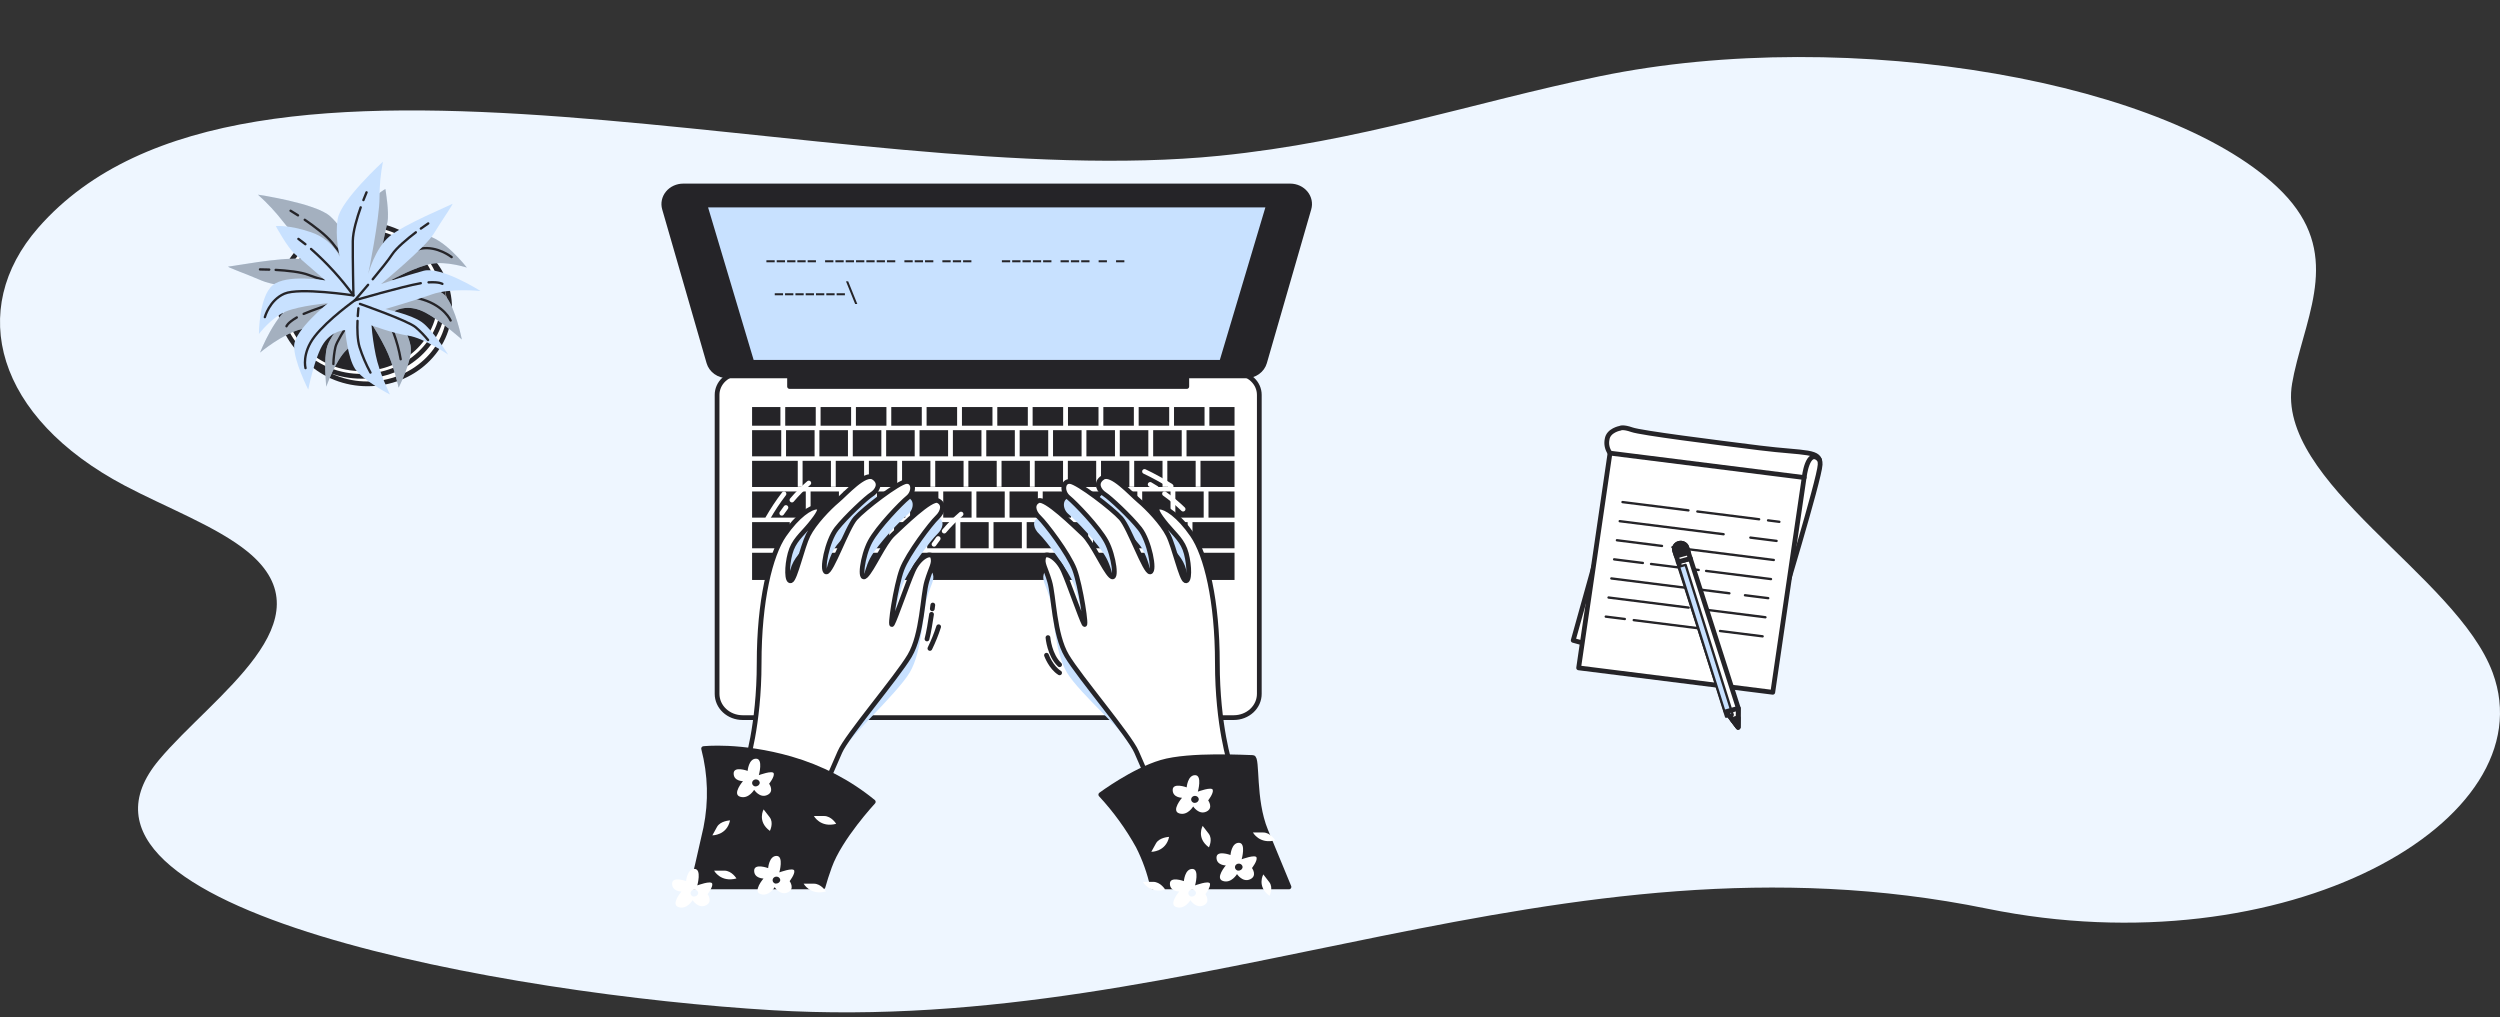 <svg width="526" height="214" viewBox="0 0 526 214" fill="none" xmlns="http://www.w3.org/2000/svg">
<rect x="0" y="0" width="526" height="214" fill="#333333" stroke="none"/>
<path d="M482.684 78.514C485.594 65.429 492.555 53.042 480.248 40.459C457.66 17.369 389.526 5.11 336.582 16.047C309.508 21.625 286.356 29.784 256.538 32.779C176.059 40.861 51.839 -2.196 8.036 47.933C-7.001 65.134 -0.938 87.8 26.252 102.178C34.982 106.791 45.648 110.807 52.109 116.083C69.786 130.522 44.763 146.39 33.482 159.859C6.69 191.689 107.706 209.303 162.534 212.549C253.167 217.947 327.929 172.771 418.062 191.176C480.876 204.004 535.999 172.771 524.462 141.538C516.911 121.091 478.684 101.52 482.261 80.683C482.389 79.964 482.53 79.244 482.684 78.514Z" fill="#EEF6FF"/>
<path d="M336.35 115.58L331 134.734L336.06 136.112L336.35 115.58Z" fill="white" stroke="#252428" stroke-linecap="round" stroke-linejoin="round"/>
<path d="M338.75 95.336C338.146 94.475 337.926 93.43 338.135 92.422C338.41 90.534 340.865 90.102 340.865 90.102C340.865 90.102 341.4 89.726 343.365 90.418C345.33 91.109 360.525 93.02 370.235 94.241C379.945 95.461 383.09 94.672 382.955 97.767C382.82 100.862 374.3 128.637 374.17 129.509C374.04 130.382 338.75 95.336 338.75 95.336Z" fill="white" stroke="#252428" stroke-miterlimit="10"/>
<path d="M379.592 100.475L338.746 95.337L332.145 140.521L372.992 145.659L379.592 100.475Z" fill="white" stroke="#252428" stroke-linecap="round" stroke-linejoin="round"/>
<path d="M372 109.488L374.375 109.789" stroke="#252428" stroke-width="0.5" stroke-linecap="round" stroke-linejoin="round"/>
<path d="M357.125 107.618L370.12 109.256" stroke="#252428" stroke-width="0.5" stroke-linecap="round" stroke-linejoin="round"/>
<path d="M341.375 105.637L355.245 107.381" stroke="#252428" stroke-width="0.5" stroke-linecap="round" stroke-linejoin="round"/>
<path d="M368.28 113.112L373.79 113.808" stroke="#252428" stroke-width="0.5" stroke-linecap="round" stroke-linejoin="round"/>
<path d="M340.79 109.655L362.645 112.402" stroke="#252428" stroke-width="0.5" stroke-linecap="round" stroke-linejoin="round"/>
<path d="M351.88 115.139L373.205 117.821" stroke="#252428" stroke-width="0.5" stroke-linecap="round" stroke-linejoin="round"/>
<path d="M340.2 113.668L349.685 114.866" stroke="#252428" stroke-width="0.5" stroke-linecap="round" stroke-linejoin="round"/>
<path d="M358.965 120.123L372.615 121.84" stroke="#252428" stroke-width="0.5" stroke-linecap="round" stroke-linejoin="round"/>
<path d="M347.38 118.661L357.4 119.923" stroke="#252428" stroke-width="0.5" stroke-linecap="round" stroke-linejoin="round"/>
<path d="M339.615 117.687L345.655 118.448" stroke="#252428" stroke-width="0.5" stroke-linecap="round" stroke-linejoin="round"/>
<path d="M367.145 125.241L372.03 125.853" stroke="#252428" stroke-width="0.5" stroke-linecap="round" stroke-linejoin="round"/>
<path d="M339.03 121.705L363.86 124.828" stroke="#252428" stroke-width="0.5" stroke-linecap="round" stroke-linejoin="round"/>
<path d="M357.635 128.131L371.445 129.871" stroke="#252428" stroke-width="0.5" stroke-linecap="round" stroke-linejoin="round"/>
<path d="M338.44 125.719L355.285 127.839" stroke="#252428" stroke-width="0.5" stroke-linecap="round" stroke-linejoin="round"/>
<path d="M361.9 132.762L370.855 133.885" stroke="#252428" stroke-width="0.5" stroke-linecap="round" stroke-linejoin="round"/>
<path d="M343.74 130.475L359.71 132.484" stroke="#252428" stroke-width="0.5" stroke-linecap="round" stroke-linejoin="round"/>
<path d="M337.855 129.737L341.86 130.238" stroke="#252428" stroke-width="0.5" stroke-linecap="round" stroke-linejoin="round"/>
<path d="M379.595 100.477C379.595 100.477 380.295 94.176 382.795 96.709" stroke="#252428" stroke-linecap="round" stroke-linejoin="round"/>
<path d="M365.745 149.016L365.7 153.02L363.185 149.726L353.09 118.216L355.65 117.506L365.745 149.016Z" fill="white" stroke="#252428" stroke-linecap="round" stroke-linejoin="round"/>
<path d="M354.648 118.852L353.251 119.23L363.17 150.79L364.567 150.412L354.648 118.852Z" fill="#C8E1FF" stroke="#252428" stroke-width="0.5" stroke-linecap="round" stroke-linejoin="round"/>
<path d="M365.745 149.025L363.19 149.731L365.7 153.02L365.745 149.025Z" stroke="#252428" stroke-linecap="round" stroke-linejoin="round"/>
<path d="M364.445 151.373L365.7 153.02L365.725 151.021L364.445 151.373Z" fill="#252428" stroke="#252428" stroke-linecap="round" stroke-linejoin="round"/>
<path d="M353.24 114.332C352.901 114.427 352.616 114.642 352.448 114.93C352.279 115.219 352.24 115.558 352.34 115.873L353.09 118.216L355.65 117.511L354.9 115.167C354.798 114.853 354.566 114.589 354.255 114.432C353.944 114.276 353.579 114.24 353.24 114.332V114.332Z" fill="white" stroke="#252428" stroke-linecap="round" stroke-linejoin="round"/>
<path d="M353.24 114.332C352.901 114.427 352.616 114.642 352.448 114.93C352.279 115.219 352.24 115.558 352.34 115.873L352.7 116.991L355.255 116.286L354.9 115.167C354.798 114.853 354.566 114.589 354.255 114.432C353.944 114.276 353.579 114.24 353.24 114.332V114.332Z" fill="#252428" stroke="#252428" stroke-linecap="round" stroke-linejoin="round"/>
<g clip-path="url(#clip0_1763_5692)">
<path d="M155.782 78.508H260.05C261.352 78.508 262.6 78.989 263.521 79.846C264.441 80.702 264.958 81.864 264.958 83.075V145.991C264.958 146.647 264.819 147.296 264.55 147.902C264.28 148.508 263.884 149.059 263.386 149.523C262.887 149.986 262.296 150.354 261.644 150.605C260.993 150.856 260.295 150.986 259.59 150.986H156.242C155.537 150.986 154.839 150.856 154.188 150.605C153.536 150.354 152.944 149.986 152.446 149.523C151.947 149.059 151.552 148.508 151.282 147.902C151.013 147.296 150.874 146.647 150.874 145.991V83.075C150.874 81.864 151.391 80.702 152.311 79.846C153.232 78.989 154.48 78.508 155.782 78.508Z" fill="white" stroke="#252428" stroke-linecap="round" stroke-linejoin="round"/>
<path d="M193.943 85.643H187.522V89.568H193.943V85.643Z" fill="#252428"/>
<path d="M173.138 109.855H167.176V115.359H173.138V109.855Z" fill="#252428"/>
<path d="M199.477 90.509H193.47V96.013H199.477V90.509Z" fill="#252428"/>
<path d="M186.505 85.643H180.084V89.568H186.505V85.643Z" fill="#252428"/>
<path d="M206.497 90.509H200.489V96.013H206.497V90.509Z" fill="#252428"/>
<path d="M201.377 85.643H194.955V89.568H201.377V85.643Z" fill="#252428"/>
<path d="M169.536 103.405H158.238V108.909H169.536V103.405Z" fill="#252428"/>
<path d="M185.433 90.509H179.426V96.013H185.433V90.509Z" fill="#252428"/>
<path d="M166.164 109.855H158.238V115.359H166.164V109.855Z" fill="#252428"/>
<path d="M208.815 85.643H202.394V89.568H208.815V85.643Z" fill="#252428"/>
<path d="M171.39 90.509H165.382V96.013H171.39V90.509Z" fill="#252428"/>
<path d="M171.633 85.643H165.212V89.568H171.633V85.643Z" fill="#252428"/>
<path d="M179.072 85.643H172.65V89.568H179.072V85.643Z" fill="#252428"/>
<path d="M178.409 90.509H172.402V96.013H178.409V90.509Z" fill="#252428"/>
<path d="M192.453 90.509H186.445V96.013H192.453V90.509Z" fill="#252428"/>
<path d="M238.563 85.643H232.142V89.568H238.563V85.643Z" fill="#252428"/>
<path d="M245.997 85.643H239.575V89.568H245.997V85.643Z" fill="#252428"/>
<path d="M241.609 90.509H235.601V96.013H241.609V90.509Z" fill="#252428"/>
<path d="M248.633 90.509H242.625V96.013H248.633V90.509Z" fill="#252428"/>
<path d="M259.742 109.855H250.896V115.359H259.742V109.855Z" fill="#252428"/>
<path d="M253.435 85.643H247.014V89.568H253.435V85.643Z" fill="#252428"/>
<path d="M164.37 90.509H158.238V96.013H164.37V90.509Z" fill="#252428"/>
<path d="M216.253 85.643H209.832V89.568H216.253V85.643Z" fill="#252428"/>
<path d="M223.687 85.643H217.265V89.568H223.687V85.643Z" fill="#252428"/>
<path d="M220.545 90.509H214.538V96.013H220.545V90.509Z" fill="#252428"/>
<path d="M234.589 90.509H228.581V96.013H234.589V90.509Z" fill="#252428"/>
<path d="M213.521 90.509H207.513V96.013H213.521V90.509Z" fill="#252428"/>
<path d="M227.565 90.509H221.557V96.013H227.565V90.509Z" fill="#252428"/>
<path d="M231.125 85.643H224.704V89.568H231.125V85.643Z" fill="#252428"/>
<path d="M221.976 109.855H216.014V115.359H221.976V109.855Z" fill="#252428"/>
<path d="M253.256 103.405H247.294V108.909H253.256V103.405Z" fill="#252428"/>
<path d="M246.278 103.405H240.316V108.909H246.278V103.405Z" fill="#252428"/>
<path d="M249.879 109.855H243.918V115.359H249.879V109.855Z" fill="#252428"/>
<path d="M242.906 109.855H236.944V115.359H242.906V109.855Z" fill="#252428"/>
<path d="M228.949 109.855H222.988V115.359H228.949V109.855Z" fill="#252428"/>
<path d="M235.928 109.855H229.966V115.359H235.928V109.855Z" fill="#252428"/>
<path d="M239.299 103.405H233.338V108.909H239.299V103.405Z" fill="#252428"/>
<path d="M232.326 103.405H226.364V108.909H232.326V103.405Z" fill="#252428"/>
<path d="M259.746 85.643H254.452V89.568H259.746V85.643Z" fill="#252428"/>
<path d="M164.2 85.643H158.238V89.568H164.2V85.643Z" fill="#252428"/>
<path d="M259.746 116.301H158.238V122.023H259.746V116.301Z" fill="#252428"/>
<path d="M259.742 90.509H249.645V96.013H259.742V90.509Z" fill="#252428"/>
<path d="M259.742 103.405H254.268V108.909H259.742V103.405Z" fill="#252428"/>
<path d="M252.584 102.421H251.568V96.959H245.606V102.421H244.594V96.959H238.632V102.421H237.616V96.959H231.654V102.421H230.638V96.959H224.676V102.421H223.664V96.959H217.702V102.421H216.686V96.959H210.724V102.421H209.708V96.959H203.746V102.421H202.734V96.959H196.772V102.421H195.756V96.959H189.794V102.421H188.778V96.959H182.816V102.421H181.804V96.959H175.842V102.421H174.826V96.959H168.864V102.421H167.848V96.959H158.238V102.463H259.742V96.959H252.584V102.421Z" fill="#252428"/>
<path d="M204.418 103.405H198.456V108.909H204.418V103.405Z" fill="#252428"/>
<path d="M225.348 103.405H219.386V108.909H225.348V103.405Z" fill="#252428"/>
<path d="M190.466 103.405H184.504V108.909H190.466V103.405Z" fill="#252428"/>
<path d="M194.068 109.855H188.106V115.359H194.068V109.855Z" fill="#252428"/>
<path d="M197.439 103.405H191.478V108.909H197.439V103.405Z" fill="#252428"/>
<path d="M183.488 103.405H177.526V108.909H183.488V103.405Z" fill="#252428"/>
<path d="M180.116 109.855H174.154V115.359H180.116V109.855Z" fill="#252428"/>
<path d="M187.089 109.855H181.128V115.359H187.089V109.855Z" fill="#252428"/>
<path d="M211.396 103.405H205.434V108.909H211.396V103.405Z" fill="#252428"/>
<path d="M214.998 109.855H209.036V115.359H214.998V109.855Z" fill="#252428"/>
<path d="M218.369 103.405H212.408V108.909H218.369V103.405Z" fill="#252428"/>
<path d="M201.046 109.855H195.084V115.359H201.046V109.855Z" fill="#252428"/>
<path d="M208.019 109.855H202.058V115.359H208.019V109.855Z" fill="#252428"/>
<path d="M176.509 103.405H170.548V108.909H176.509V103.405Z" fill="#252428"/>
<path d="M271.472 39.132H143.748C143.122 39.133 142.504 39.267 141.942 39.525C141.381 39.783 140.891 40.158 140.51 40.62C140.128 41.083 139.867 41.621 139.745 42.193C139.623 42.764 139.644 43.354 139.806 43.917L149.144 76.265C149.377 77.073 149.889 77.786 150.602 78.296C151.314 78.805 152.188 79.081 153.086 79.082H166.123V81.32H249.7V79.094H262.12C263.019 79.094 263.892 78.817 264.604 78.308C265.317 77.799 265.83 77.086 266.062 76.278L275.4 43.93C275.565 43.367 275.588 42.777 275.468 42.205C275.348 41.632 275.088 41.093 274.708 40.63C274.328 40.166 273.839 39.789 273.278 39.53C272.716 39.27 272.099 39.134 271.472 39.132V39.132Z" fill="#252428" stroke="#252428" stroke-linecap="round" stroke-linejoin="round"/>
<path d="M257.028 76.227H158.192L148.307 43.13H266.909L257.028 76.227Z" fill="#C8E1FF" stroke="#252428" stroke-linecap="round" stroke-linejoin="round"/>
<path d="M164.752 61.7V62.128H163.008V61.7H164.752Z" fill="#252428"/>
<path d="M166.923 61.7V62.128H165.175V61.7H166.923Z" fill="#252428"/>
<path d="M169.094 61.7V62.128H167.36V61.7H169.094Z" fill="#252428"/>
<path d="M171.261 61.7V62.128H169.517V61.7H171.261Z" fill="#252428"/>
<path d="M173.432 61.7V62.128H171.684V61.7H173.432Z" fill="#252428"/>
<path d="M175.603 61.7V62.128H173.855V61.7H175.603Z" fill="#252428"/>
<path d="M177.77 61.7V62.128H176.026V61.7H177.77Z" fill="#252428"/>
<path d="M179.918 63.956L177.995 59.188H178.455L180.378 63.956H179.918Z" fill="#252428"/>
<path d="M162.995 54.758V55.186H161.251V54.758H162.995Z" fill="#252428"/>
<path d="M165.166 54.758V55.186H163.422V54.758H165.166Z" fill="#252428"/>
<path d="M167.36 54.758V55.186H165.612V54.758H167.36Z" fill="#252428"/>
<path d="M169.508 54.758V55.186H167.76V54.758H169.508Z" fill="#252428"/>
<path d="M171.675 54.758V55.186H169.931V54.758H171.675Z" fill="#252428"/>
<path d="M175.346 54.758V55.186H173.598V54.758H175.346Z" fill="#252428"/>
<path d="M177.512 54.758V55.186H175.769V54.758H177.512Z" fill="#252428"/>
<path d="M179.683 54.758V55.186H177.94V54.758H179.683Z" fill="#252428"/>
<path d="M181.855 54.758V55.186H180.107V54.758H181.855Z" fill="#252428"/>
<path d="M184.021 54.758V55.186H182.278V54.758H184.021Z" fill="#252428"/>
<path d="M186.192 54.758V55.186H184.449V54.758H186.192Z" fill="#252428"/>
<path d="M188.364 54.758V55.186H186.616V54.758H188.364Z" fill="#252428"/>
<path d="M192.03 54.758V55.186H190.286V54.758H192.03Z" fill="#252428"/>
<path d="M194.201 54.758V55.186H192.453V54.758H194.201Z" fill="#252428"/>
<path d="M196.372 54.758V55.186H194.624V54.758H196.372Z" fill="#252428"/>
<path d="M200.02 54.758V55.186H198.277V54.758H200.02Z" fill="#252428"/>
<path d="M202.21 54.758V55.186H200.48V54.758H202.21Z" fill="#252428"/>
<path d="M204.381 54.758V55.186H202.633V54.758H204.381Z" fill="#252428"/>
<path d="M212.541 54.758V55.186H210.798V54.758H212.541Z" fill="#252428"/>
<path d="M214.712 54.758V55.186H212.964V54.758H214.712Z" fill="#252428"/>
<path d="M216.884 54.758V55.186H215.136V54.758H216.884Z" fill="#252428"/>
<path d="M219.05 54.758V55.186H217.307V54.758H219.05Z" fill="#252428"/>
<path d="M221.221 54.758V55.186H219.473V54.758H221.221Z" fill="#252428"/>
<path d="M224.888 54.758V55.186H223.144V54.758H224.888Z" fill="#252428"/>
<path d="M227.059 54.758V55.186H225.32V54.758H227.059Z" fill="#252428"/>
<path d="M229.23 54.758V55.186H227.482V54.758H229.23Z" fill="#252428"/>
<path d="M232.896 54.758V55.186H231.153V54.758H232.896Z" fill="#252428"/>
<path d="M236.567 54.758V55.186H234.819V54.758H236.567Z" fill="#252428"/>
<path d="M165.359 106.782C165.065 107.167 164.775 107.569 164.485 107.993" stroke="white" stroke-linecap="round" stroke-linejoin="round"/>
<path d="M170.171 101.629C168.889 102.734 167.703 103.932 166.624 105.211" stroke="white" stroke-linecap="round" stroke-linejoin="round"/>
<path d="M164.95 103.901C163.693 105.541 162.554 107.257 161.541 109.037" stroke="white" stroke-linecap="round" stroke-linejoin="round"/>
<path d="M197.393 113.313C197.104 113.698 196.809 114.101 196.519 114.52" stroke="white" stroke-linecap="round" stroke-linejoin="round"/>
<path d="M202.205 108.16C200.926 109.266 199.741 110.464 198.663 111.742" stroke="white" stroke-linecap="round" stroke-linejoin="round"/>
<path d="M196.989 110.424C195.733 112.074 194.594 113.798 193.58 115.586" stroke="white" stroke-linecap="round" stroke-linejoin="round"/>
<path d="M243.311 102.72C242.892 102.455 242.45 102.189 241.995 101.924" stroke="white" stroke-linecap="round" stroke-linejoin="round"/>
<path d="M248.923 107.12C247.713 105.948 246.407 104.864 245.017 103.88" stroke="white" stroke-linecap="round" stroke-linejoin="round"/>
<path d="M246.402 102.292C244.612 101.148 242.743 100.115 240.808 99.198" stroke="white" stroke-linecap="round" stroke-linejoin="round"/>
<path d="M195.995 129.256C195.756 130.865 195.397 133.108 195.038 134.439" stroke="#252428" stroke-linecap="round" stroke-linejoin="round"/>
<path d="M196.262 127.3C196.262 127.3 196.225 127.604 196.156 128.096" stroke="#252428" stroke-linecap="round" stroke-linejoin="round"/>
<path d="M197.49 131.867C196.988 133.426 196.373 134.951 195.65 136.433" stroke="#252428" stroke-linecap="round" stroke-linejoin="round"/>
<path d="M220.49 134.148C220.49 134.148 220.798 137.859 222.942 139.857" stroke="#252428" stroke-linecap="round" stroke-linejoin="round"/>
<path d="M220.182 137.859C220.182 137.859 221.102 140.427 222.942 141.569" stroke="#252428" stroke-linecap="round" stroke-linejoin="round"/>
<g style="mix-blend-mode:multiply">
<path d="M157.7 157.692C157.7 157.692 159.742 156.164 159.742 143.029C159.742 129.894 162.093 120.298 164.991 116.091C167.889 111.883 170.598 110.197 171.868 110.197C173.138 110.197 172.227 111.712 170.419 113.899C168.611 116.086 166.983 117.268 166.256 119.964C165.529 122.66 165.534 126.024 166.44 125.686C167.346 125.348 168.791 118.616 170.056 116.091C171.321 113.565 174.403 110.364 176.21 108.849C178.018 107.334 182.002 102.788 183.81 103.965C185.617 105.142 184.536 106.829 183.451 107.501C182.365 108.173 178.018 112.209 176.031 114.742C174.044 117.276 172.774 123.666 173.86 123.833C174.945 124 178.202 114.576 180.01 112.555C181.818 110.535 189.058 104.975 190.687 104.809C192.315 104.642 192.499 106.996 191.05 108.177C189.601 109.358 184.716 114.404 183.087 117.435C181.459 120.465 180.732 126.024 182.167 124.676C183.603 123.328 185.967 117.773 187.959 115.919C189.951 114.066 195.921 108.177 197.37 108.849C198.819 109.521 198.456 111.207 197.191 112.384C195.926 113.561 191.036 119.964 189.771 123.328C188.506 126.692 187.053 136.125 187.779 134.781C188.506 133.437 190.857 126.53 192.122 123.653C193.387 120.777 195.921 119.446 196.285 120.79C196.648 122.134 195.921 122.81 195.015 125.845C194.109 128.879 194.095 136.973 191.4 141.501C188.704 146.029 177.885 155.719 176.44 159.083C175.394 161.4 174.145 163.633 172.705 165.76" fill="#C8E1FF"/>
</g>
<g style="mix-blend-mode:multiply">
<path d="M258.233 158.831C258.233 158.831 256.14 156.164 256.14 143.029C256.14 129.894 253.785 120.298 250.891 116.091C247.998 111.883 245.279 110.197 244.014 110.197C242.749 110.197 243.651 111.712 245.463 113.899C247.276 116.086 248.9 117.268 249.603 119.964C250.307 122.66 250.33 126.024 249.424 125.686C248.518 125.348 247.073 118.616 245.804 116.091C244.534 113.565 241.461 110.364 239.654 108.849C237.846 107.334 233.862 102.788 232.05 103.965C230.237 105.142 231.328 106.829 232.413 107.501C233.499 108.173 237.841 112.209 239.833 114.742C241.825 117.276 243.09 123.666 242.004 123.833C240.919 124 237.676 114.575 235.868 112.564C234.06 110.552 226.815 104.984 225.187 104.817C223.558 104.65 223.379 107.004 224.828 108.185C226.277 109.367 231.162 114.413 232.79 117.443C234.419 120.473 235.141 126.033 233.71 124.685C232.28 123.337 229.911 117.781 227.924 115.928C225.936 114.075 219.961 108.185 218.512 108.857C217.063 109.529 217.426 111.216 218.691 112.393C219.956 113.57 224.846 119.973 226.111 123.337C227.376 126.701 228.825 136.134 228.103 134.79C227.381 133.446 225.026 126.538 223.761 123.662C222.496 120.786 219.961 119.455 219.598 120.799C219.234 122.143 219.961 122.819 220.863 125.853C221.764 128.888 221.783 136.981 224.483 141.51C227.183 146.038 237.694 154.876 239.143 158.244C240.592 161.613 243.214 166.92 243.214 166.92" fill="#C8E1FF"/>
</g>
<path d="M157.01 160.928C157.01 160.928 159.724 152.68 159.724 139.528C159.724 126.376 162.075 116.797 164.973 112.59C167.871 108.382 170.58 106.696 171.85 106.696C173.119 106.696 172.208 108.211 170.401 110.398C168.593 112.585 166.964 113.767 166.238 116.459C165.511 119.151 165.515 122.524 166.422 122.185C167.328 121.847 168.772 115.115 170.037 112.59C171.302 110.064 174.384 106.863 176.192 105.348C178 103.833 181.983 99.287 183.791 100.464C185.599 101.641 184.518 103.328 183.432 104C182.347 104.672 178 108.708 176.013 111.241C174.025 113.775 172.756 120.165 173.841 120.332C174.927 120.499 178.184 111.075 179.992 109.05C181.799 107.026 189.04 101.474 190.668 101.308C192.297 101.141 192.481 103.495 191.032 104.676C189.583 105.857 184.697 110.903 183.069 113.934C181.441 116.964 180.714 122.524 182.149 121.175C183.584 119.827 185.949 114.272 187.94 112.418C189.932 110.565 195.903 104.676 197.352 105.348C198.801 106.02 198.438 107.706 197.173 108.883C195.908 110.06 191.018 116.459 189.753 119.827C188.488 123.195 187.034 132.624 187.761 131.276C188.488 129.928 190.838 123.029 192.103 120.148C193.368 117.268 195.903 115.937 196.266 117.285C196.63 118.633 195.903 119.305 194.997 122.335C194.091 125.365 194.077 133.463 191.381 137.996C188.686 142.528 178.17 154.833 176.721 158.202C175.272 161.57 172.015 168.979 172.015 168.979" fill="white"/>
<path d="M157.01 160.928C157.01 160.928 159.724 152.68 159.724 139.528C159.724 126.376 162.075 116.797 164.973 112.59C167.871 108.382 170.58 106.696 171.85 106.696C173.119 106.696 172.208 108.211 170.401 110.398C168.593 112.585 166.964 113.767 166.238 116.459C165.511 119.151 165.515 122.524 166.422 122.185C167.328 121.847 168.772 115.115 170.037 112.59C171.302 110.064 174.384 106.863 176.192 105.348C178 103.833 181.983 99.287 183.791 100.464C185.599 101.641 184.518 103.328 183.432 104C182.347 104.672 178 108.708 176.013 111.241C174.025 113.775 172.756 120.165 173.841 120.332C174.927 120.499 178.184 111.075 179.992 109.05C181.799 107.026 189.04 101.474 190.668 101.308C192.297 101.141 192.481 103.495 191.032 104.676C189.583 105.857 184.697 110.903 183.069 113.934C181.441 116.964 180.714 122.524 182.149 121.175C183.584 119.827 185.949 114.272 187.94 112.418C189.932 110.565 195.903 104.676 197.352 105.348C198.801 106.02 198.438 107.706 197.173 108.883C195.908 110.06 191.018 116.459 189.753 119.827C188.488 123.195 187.034 132.624 187.761 131.276C188.488 129.928 190.838 123.029 192.103 120.148C193.368 117.268 195.903 115.937 196.266 117.285C196.63 118.633 195.903 119.305 194.997 122.335C194.091 125.365 194.077 133.463 191.381 137.996C188.686 142.528 178.17 154.833 176.721 158.202C175.272 161.57 172.015 168.979 172.015 168.979" stroke="#252428" stroke-linecap="round" stroke-linejoin="round"/>
<path d="M258.849 160.928C258.849 160.928 256.135 152.68 256.135 139.528C256.135 126.376 253.78 116.797 250.887 112.59C247.993 108.382 245.275 106.696 244.01 106.696C242.745 106.696 243.646 108.211 245.459 110.398C247.271 112.585 248.895 113.767 249.599 116.459C250.303 119.151 250.326 122.524 249.419 122.185C248.513 121.847 247.069 115.115 245.799 112.59C244.53 110.064 241.457 106.863 239.649 105.348C237.841 103.833 233.858 99.287 232.045 100.464C230.233 101.641 231.323 103.328 232.409 104C233.494 104.672 237.837 108.708 239.828 111.241C241.82 113.775 243.085 120.165 242 120.332C240.914 120.499 237.657 111.075 235.849 109.05C234.042 107.026 226.797 101.474 225.168 101.308C223.54 101.141 223.36 103.495 224.809 104.676C226.258 105.857 231.144 110.903 232.772 113.934C234.4 116.964 235.123 122.524 233.692 121.175C232.261 119.827 229.892 114.272 227.905 112.418C225.918 110.565 219.943 104.676 218.494 105.348C217.045 106.02 217.408 107.706 218.673 108.883C219.938 110.06 224.828 116.459 226.093 119.827C227.358 123.195 228.807 132.624 228.085 131.276C227.362 129.928 225.007 123.029 223.742 120.148C222.477 117.268 219.943 115.937 219.579 117.285C219.216 118.633 219.943 119.305 220.844 122.335C221.746 125.365 221.764 133.463 224.464 137.996C227.165 142.528 237.676 154.833 239.125 158.202C240.574 161.57 243.83 168.979 243.83 168.979" fill="white"/>
<path d="M258.849 160.928C258.849 160.928 256.135 152.68 256.135 139.528C256.135 126.376 253.78 116.797 250.887 112.59C247.993 108.382 245.275 106.696 244.01 106.696C242.745 106.696 243.646 108.211 245.459 110.398C247.271 112.585 248.895 113.767 249.599 116.459C250.303 119.151 250.326 122.524 249.419 122.185C248.513 121.847 247.069 115.115 245.799 112.59C244.53 110.064 241.457 106.863 239.649 105.348C237.841 103.833 233.858 99.287 232.045 100.464C230.233 101.641 231.323 103.328 232.409 104C233.494 104.672 237.837 108.708 239.828 111.241C241.82 113.775 243.085 120.165 242 120.332C240.914 120.499 237.657 111.075 235.849 109.05C234.042 107.026 226.797 101.474 225.168 101.308C223.54 101.141 223.36 103.495 224.809 104.676C226.258 105.857 231.144 110.903 232.772 113.934C234.4 116.964 235.123 122.524 233.692 121.175C232.261 119.827 229.892 114.272 227.905 112.418C225.918 110.565 219.943 104.676 218.494 105.348C217.045 106.02 217.408 107.706 218.673 108.883C219.938 110.06 224.828 116.459 226.093 119.827C227.358 123.195 228.807 132.624 228.085 131.276C227.362 129.928 225.007 123.029 223.742 120.148C222.477 117.268 219.943 115.937 219.579 117.285C219.216 118.633 219.943 119.305 220.844 122.335C221.746 125.365 221.764 133.463 224.464 137.996C227.165 142.528 237.676 154.833 239.125 158.202C240.574 161.57 243.83 168.979 243.83 168.979" stroke="#252428" stroke-linecap="round" stroke-linejoin="round"/>
<path d="M145.556 186.608H173.156C173.515 185.324 173.966 183.886 174.536 182.328C176.707 176.276 183.736 168.709 183.736 168.709C178.698 164.581 172.779 161.492 166.366 159.644C155.786 156.614 148.04 157.504 148.04 157.504C149.466 162.974 149.623 168.665 148.5 174.196C147.12 180.428 146.2 184.37 145.556 186.608Z" fill="#252428" stroke="#252428" stroke-linecap="round" stroke-linejoin="round"/>
<path d="M242.524 186.608H271.2C270.28 184.391 268.293 179.576 266.306 174.761C263.592 168.204 264.678 159.379 263.592 159.379C262.506 159.379 250.312 158.621 244.35 160.384C238.389 162.148 231.608 167.194 231.608 167.194C234.678 170.512 237.316 174.155 239.47 178.048C240.854 180.777 241.879 183.651 242.524 186.608V186.608Z" fill="#252428" stroke="#252428" stroke-linecap="round" stroke-linejoin="round"/>
<path d="M162.797 162.726C162.599 161.998 159.655 163.094 159.655 163.094C159.655 163.094 160.639 159.627 159.071 159.627C157.502 159.627 157.304 162.195 157.304 162.195C157.304 162.195 154.36 161.104 154.36 162.743C154.36 164.382 156.32 164.352 156.32 164.352C156.32 164.352 153.965 167.091 155.731 167.635C157.498 168.178 158.671 166.175 158.671 166.175C158.671 166.175 159.848 168.003 161.431 167.271C163.013 166.539 161.822 164.9 161.822 164.9C161.822 164.9 162.99 163.458 162.797 162.726ZM158.873 165.465C158.725 165.434 158.589 165.365 158.481 165.266C158.374 165.167 158.298 165.041 158.264 164.904C158.229 164.766 158.237 164.622 158.287 164.489C158.336 164.356 158.426 164.238 158.544 164.15C158.662 164.061 158.805 164.006 158.955 163.99C159.106 163.974 159.259 163.997 159.396 164.058C159.532 164.119 159.648 164.215 159.729 164.334C159.81 164.454 159.853 164.592 159.853 164.733C159.82 164.948 159.7 165.143 159.518 165.279C159.336 165.415 159.106 165.481 158.873 165.465V165.465ZM167.112 183.184C166.914 182.456 163.97 183.552 163.97 183.552C163.97 183.552 164.954 180.085 163.381 180.085C161.808 180.085 161.619 182.653 161.619 182.653C161.619 182.653 158.675 181.558 158.675 183.197C158.675 184.836 160.639 184.84 160.639 184.84C160.639 184.84 158.284 187.58 160.051 188.127C161.817 188.675 162.99 186.664 162.99 186.664C162.99 186.664 164.168 188.491 165.75 187.759C167.332 187.028 166.141 185.388 166.141 185.388C166.141 185.388 167.305 183.895 167.112 183.184ZM163.188 185.923C163.04 185.893 162.904 185.824 162.796 185.724C162.688 185.625 162.613 185.499 162.579 185.362C162.544 185.225 162.552 185.081 162.602 184.947C162.651 184.814 162.74 184.696 162.859 184.608C162.977 184.52 163.12 184.464 163.27 184.448C163.421 184.432 163.574 184.456 163.71 184.517C163.847 184.578 163.963 184.673 164.044 184.793C164.124 184.912 164.167 185.05 164.168 185.191C164.134 185.405 164.014 185.598 163.831 185.73C163.649 185.862 163.418 185.924 163.188 185.902V185.923ZM149.848 185.923C149.65 185.191 146.711 186.287 146.711 186.287C146.711 186.287 147.69 182.82 146.122 182.82C144.553 182.82 144.355 185.388 144.355 185.388C144.355 185.388 141.411 184.293 141.411 185.936C141.411 187.58 143.376 187.58 143.376 187.58C143.376 187.58 141.02 190.315 142.787 190.862C144.553 191.41 145.726 189.403 145.726 189.403C145.726 189.403 146.904 191.226 148.486 190.499C150.069 189.771 148.882 188.127 148.882 188.127C148.882 188.127 150.046 186.629 149.852 185.902L149.848 185.923ZM145.924 188.658C145.776 188.628 145.64 188.558 145.532 188.459C145.424 188.359 145.349 188.234 145.315 188.096C145.28 187.958 145.289 187.814 145.339 187.681C145.388 187.547 145.478 187.43 145.597 187.342C145.715 187.254 145.858 187.198 146.009 187.183C146.16 187.167 146.313 187.191 146.45 187.253C146.586 187.315 146.702 187.411 146.782 187.531C146.862 187.651 146.904 187.789 146.904 187.931C146.87 188.142 146.749 188.333 146.568 188.465C146.386 188.596 146.157 188.658 145.929 188.637L145.924 188.658ZM171.224 171.688H173.381C174.95 171.688 175.93 173.332 175.93 173.332C172.599 174.222 171.229 171.667 171.229 171.667L171.224 171.688ZM169.067 185.923H171.224C172.793 185.923 173.772 187.567 173.772 187.567C170.442 188.457 169.071 185.902 169.071 185.902L169.067 185.923ZM150.243 183.184H152.401C153.969 183.184 154.949 184.828 154.949 184.828C151.614 185.718 150.243 183.184 150.243 183.184ZM160.672 170.306L161.932 171.936C162.852 173.126 161.983 174.821 161.983 174.821C159.241 172.814 160.672 170.284 160.672 170.284V170.306ZM149.88 175.758L150.864 173.974C151.587 172.69 153.601 172.612 153.601 172.612C152.925 175.788 149.88 175.758 149.88 175.758Z" fill="white"/>
<path d="M255.169 166.192C254.972 165.465 252.028 166.561 252.028 166.561C252.028 166.561 253.012 163.094 251.443 163.094C249.875 163.094 249.677 165.662 249.677 165.662C249.677 165.662 246.733 164.57 246.733 166.21C246.733 167.849 248.697 167.853 248.697 167.853C248.697 167.853 246.342 170.592 248.108 171.14C249.875 171.688 251.048 169.676 251.048 169.676C251.048 169.676 252.225 171.504 253.808 170.772C255.39 170.04 254.199 168.401 254.199 168.401C254.199 168.401 255.363 166.92 255.169 166.192ZM251.246 168.932C251.098 168.901 250.962 168.832 250.854 168.733C250.746 168.633 250.671 168.508 250.636 168.37C250.602 168.233 250.61 168.089 250.66 167.956C250.709 167.822 250.798 167.705 250.916 167.616C251.035 167.528 251.177 167.473 251.328 167.456C251.479 167.44 251.631 167.464 251.768 167.525C251.905 167.586 252.02 167.682 252.101 167.801C252.182 167.92 252.225 168.059 252.225 168.2C252.198 168.417 252.079 168.615 251.896 168.752C251.713 168.889 251.479 168.953 251.246 168.932V168.932ZM264.383 180.428C264.19 179.696 261.246 180.792 261.246 180.792C261.246 180.792 262.226 177.325 260.657 177.325C259.089 177.325 258.895 179.893 258.895 179.893C258.895 179.893 255.951 178.797 255.951 180.441C255.951 182.084 257.911 182.084 257.911 182.084C257.911 182.084 255.56 184.819 257.327 185.367C259.093 185.915 260.266 183.907 260.266 183.907C260.266 183.907 261.444 185.731 263.026 185.003C264.609 184.275 263.417 182.632 263.417 182.632C263.417 182.632 264.581 181.155 264.383 180.428ZM260.464 183.184C260.316 183.153 260.18 183.084 260.072 182.985C259.964 182.885 259.889 182.759 259.855 182.622C259.82 182.484 259.829 182.34 259.879 182.207C259.928 182.073 260.018 181.956 260.137 181.868C260.255 181.779 260.398 181.724 260.549 181.709C260.7 181.693 260.853 181.717 260.99 181.779C261.126 181.84 261.242 181.937 261.322 182.057C261.402 182.177 261.445 182.315 261.444 182.456C261.415 182.673 261.296 182.87 261.113 183.006C260.93 183.142 260.697 183.206 260.464 183.184ZM254.581 185.923C254.383 185.191 251.443 186.287 251.443 186.287C251.443 186.287 252.423 182.82 250.855 182.82C249.286 182.82 249.088 185.388 249.088 185.388C249.088 185.388 246.144 184.293 246.144 185.936C246.144 187.58 248.108 187.58 248.108 187.58C248.108 187.58 245.753 190.315 247.52 190.862C249.286 191.41 250.459 189.403 250.459 189.403C250.459 189.403 251.637 191.226 253.219 190.499C254.801 189.771 253.615 188.127 253.615 188.127C253.615 188.127 254.76 186.629 254.581 185.902V185.923ZM250.657 188.658C250.509 188.627 250.373 188.558 250.265 188.459C250.157 188.359 250.082 188.234 250.047 188.096C250.013 187.958 250.021 187.814 250.071 187.681C250.121 187.547 250.211 187.43 250.329 187.342C250.448 187.253 250.591 187.198 250.742 187.183C250.893 187.167 251.046 187.191 251.182 187.253C251.319 187.315 251.434 187.411 251.515 187.531C251.595 187.651 251.637 187.789 251.637 187.931C251.602 188.143 251.481 188.335 251.299 188.466C251.116 188.598 250.886 188.659 250.657 188.637V188.658ZM263.601 175.155H265.759C267.327 175.155 268.307 176.798 268.307 176.798C264.972 177.689 263.601 175.133 263.601 175.133V175.155ZM240.459 185.538H242.616C244.185 185.538 245.164 187.177 245.164 187.177C241.829 188.093 240.459 185.538 240.459 185.538ZM253.044 173.768L254.305 175.399C255.225 176.589 254.355 178.283 254.355 178.283C251.614 176.28 253.044 173.768 253.044 173.768ZM265.8 183.972L267.056 185.602C267.976 186.788 267.106 188.487 267.106 188.487C264.365 186.497 265.8 183.972 265.8 183.972ZM242.234 179.225L243.219 177.44C243.941 176.156 245.979 176.079 245.979 176.079C245.298 179.255 242.23 179.225 242.23 179.225H242.234Z" fill="white"/>
</g>
<path d="M77.33 80.764C86.865 80.764 94.595 73.591 94.595 64.742C94.595 55.894 86.865 48.721 77.33 48.721C67.794 48.721 60.065 55.894 60.065 64.742C60.065 73.591 67.794 80.764 77.33 80.764Z" fill="white" stroke="#252428" stroke-linecap="round" stroke-linejoin="round"/>
<path d="M76.045 79.173C85.58 79.173 93.31 71.999 93.31 63.151C93.31 54.302 85.58 47.129 76.045 47.129C66.51 47.129 58.78 54.302 58.78 63.151C58.78 71.999 66.51 79.173 76.045 79.173Z" fill="white" stroke="#252428" stroke-linecap="round" stroke-linejoin="round"/>
<path d="M76.045 77.581C84.633 77.581 91.595 71.121 91.595 63.151C91.595 55.181 84.633 48.721 76.045 48.721C67.457 48.721 60.495 55.181 60.495 63.151C60.495 71.121 67.457 77.581 76.045 77.581Z" fill="#252428" stroke="#252428" stroke-linecap="round" stroke-linejoin="round"/>
<path d="M74.22 52.303C74.22 52.303 72.505 48.322 69.505 45.538C66.505 42.754 54.275 40.958 54.275 40.958C56.25 42.725 58.045 44.658 59.64 46.73C62.425 50.312 71.64 58.474 71.64 58.474C71.64 58.474 67.14 54.892 63.06 54.493C58.98 54.094 48.69 56.084 48.06 56.084C47.43 56.084 51.92 57.676 55.14 59.068C58.36 60.46 70.795 61.657 70.795 61.657C70.795 61.657 65.435 63.049 61.795 64.246C58.155 65.443 54.705 74.194 54.705 74.194C54.705 74.194 59.425 70.213 63.5 69.22C67.575 68.227 73.365 66.436 73.365 66.436C73.365 66.436 69.72 70.218 68.865 72.807C68.01 75.396 68.65 81.363 68.65 81.363C68.65 81.363 70.58 75.795 72.94 73.6C75.3 71.406 77.865 67.652 77.865 67.652C79.053 69.449 80.128 71.308 81.085 73.22C82.8 76.602 83.87 81.572 83.87 81.572C83.87 81.572 86.66 76.004 86.445 73.22C86.23 70.436 83.015 65.457 83.015 65.457C83.015 65.457 85.16 64.065 88.375 65.257C91.59 66.45 97.17 71.429 97.17 71.429C97.17 71.429 95.88 64.859 93.735 62.274C91.59 59.69 82.37 58.887 82.37 58.887C82.37 58.887 87.52 56.103 90.735 55.504C93.95 54.906 98.235 56.302 98.235 56.302C98.235 56.302 93.305 49.932 89.445 49.533C85.585 49.133 79.795 54.692 79.795 54.692L81.515 46.73C81.94 44.739 81.085 39.77 81.085 39.77C81.085 39.77 78.725 40.962 75.935 44.744C75.118 45.833 74.546 47.064 74.251 48.362C73.957 49.66 73.946 51 74.22 52.303Z" fill="#C8E1FF"/>
<path opacity="0.5" d="M74.22 52.303C74.22 52.303 72.505 48.322 69.505 45.538C66.505 42.754 54.275 40.958 54.275 40.958C56.25 42.725 58.045 44.658 59.64 46.73C62.425 50.312 71.64 58.474 71.64 58.474C71.64 58.474 67.14 54.892 63.06 54.493C58.98 54.094 48.69 56.084 48.06 56.084C47.43 56.084 51.92 57.676 55.14 59.068C58.36 60.46 70.795 61.657 70.795 61.657C70.795 61.657 65.435 63.049 61.795 64.246C58.155 65.443 54.705 74.194 54.705 74.194C54.705 74.194 59.425 70.213 63.5 69.22C67.575 68.227 73.365 66.436 73.365 66.436C73.365 66.436 69.72 70.218 68.865 72.807C68.01 75.396 68.65 81.363 68.65 81.363C68.65 81.363 70.58 75.795 72.94 73.6C75.3 71.406 77.865 67.652 77.865 67.652C79.053 69.449 80.128 71.308 81.085 73.22C82.8 76.602 83.87 81.572 83.87 81.572C83.87 81.572 86.66 76.004 86.445 73.22C86.23 70.436 83.015 65.457 83.015 65.457C83.015 65.457 85.16 64.065 88.375 65.257C91.59 66.45 97.17 71.429 97.17 71.429C97.17 71.429 95.88 64.859 93.735 62.274C91.59 59.69 82.37 58.887 82.37 58.887C82.37 58.887 87.52 56.103 90.735 55.504C93.95 54.906 98.235 56.302 98.235 56.302C98.235 56.302 93.305 49.932 89.445 49.533C85.585 49.133 79.795 54.692 79.795 54.692L81.515 46.73C81.94 44.739 81.085 39.77 81.085 39.77C81.085 39.77 78.725 40.962 75.935 44.744C75.118 45.833 74.546 47.064 74.251 48.362C73.957 49.66 73.946 51 74.22 52.303Z" fill="#808081"/>
<path d="M78.445 46.243C78.595 45.672 78.76 45.101 78.945 44.54" stroke="#252428" stroke-width="0.5" stroke-linecap="round" stroke-linejoin="round"/>
<path d="M64.12 46.243C66.12 47.602 68.62 49.491 69.93 51.11C72.29 54.094 77.01 60.464 77.01 60.464C76.875 56.185 77.24 51.905 78.1 47.7" stroke="#252428" stroke-width="0.5" stroke-linecap="round" stroke-linejoin="round"/>
<path d="M61.14 44.34C61.14 44.34 61.765 44.712 62.7 45.31" stroke="#252428" stroke-width="0.5" stroke-linecap="round" stroke-linejoin="round"/>
<path d="M77.01 60.464C77.01 60.464 85.16 52.901 88.59 52.303C92.02 51.704 95.025 54.094 95.025 54.094" stroke="#252428" stroke-width="0.5" stroke-linecap="round" stroke-linejoin="round"/>
<path d="M62.445 66.789C60.445 67.958 60.28 68.645 60.28 68.645" stroke="#252428" stroke-width="0.5" stroke-linecap="round" stroke-linejoin="round"/>
<path d="M94.81 67.429C94.81 67.429 93.525 64.441 89.02 63.049C84.515 61.657 77.445 61.457 77.445 61.457C77.445 61.457 67.52 64.473 63.89 66.046" stroke="#252428" stroke-width="0.5" stroke-linecap="round" stroke-linejoin="round"/>
<path d="M73.105 60.321C75.505 60.97 77.44 61.457 77.44 61.457" stroke="#252428" stroke-width="0.5" stroke-linecap="round" stroke-linejoin="round"/>
<path d="M58 56.785C60.33 56.915 63.33 57.212 65 57.875C66.36 58.418 69.04 59.202 71.57 59.903" stroke="#252428" stroke-width="0.5" stroke-linecap="round" stroke-linejoin="round"/>
<path d="M54.705 56.683C54.705 56.683 55.49 56.683 56.645 56.725" stroke="#252428" stroke-width="0.5" stroke-linecap="round" stroke-linejoin="round"/>
<path d="M77.01 62.65C77.01 62.65 71.01 71.002 70.575 73.002C70.317 74.181 70.173 75.38 70.145 76.584" stroke="#252428" stroke-width="0.5" stroke-linecap="round" stroke-linejoin="round"/>
<path d="M79.68 65.281C80.835 66.673 82.22 68.529 82.8 70.014C83.475 71.825 83.977 73.688 84.3 75.582" stroke="#252428" stroke-width="0.5" stroke-linecap="round" stroke-linejoin="round"/>
<path d="M77.865 63.248C77.865 63.248 78.365 63.74 79.01 64.496" stroke="#252428" stroke-width="0.5" stroke-linecap="round" stroke-linejoin="round"/>
<path d="M71.495 54.019C71.495 54.019 70.39 49.843 71.075 45.969C71.76 42.095 80.575 34.007 80.575 34.007C80.085 36.512 79.842 39.053 79.85 41.598C79.85 46.015 77.475 57.634 77.475 57.634C77.475 57.634 78.88 52.289 81.94 49.746C85 47.203 94.615 43.25 95.135 42.911C95.655 42.572 93 46.294 91.265 49.171C89.53 52.047 80.165 59.764 80.165 59.764C80.165 59.764 85.395 57.991 89.105 56.98C92.815 55.968 101.105 61.23 101.105 61.23C101.105 61.23 94.77 60.553 90.835 61.949C86.9 63.346 81.07 65.025 81.07 65.025C81.07 65.025 86.41 66.125 88.73 67.763C91.05 69.401 94.29 74.612 94.29 74.612C94.29 74.612 89.22 71.127 85.925 70.626C82.63 70.125 78.165 68.45 78.165 68.45C78.334 70.552 78.631 72.643 79.055 74.714C79.79 78.393 82.055 83.015 82.055 83.015C82.055 83.015 76.29 79.999 74.71 77.618C73.13 75.238 72.62 69.457 72.62 69.457C72.62 69.457 70 69.484 68.12 72.194C66.24 74.904 64.855 81.966 64.855 81.966C64.855 81.966 61.775 75.934 61.89 72.686C62.005 69.438 68.995 63.787 68.995 63.787C68.995 63.787 63.065 64.311 60.075 65.564C57.085 66.817 54.475 70.273 54.475 70.273C54.475 70.273 54.475 62.432 57.365 60.019C60.255 57.606 68.46 58.998 68.46 58.998L62.06 53.463C60.46 52.071 58.03 47.57 58.03 47.57C58.03 47.57 60.7 47.264 65.34 48.827C66.688 49.266 67.928 49.951 68.986 50.843C70.043 51.735 70.896 52.815 71.495 54.019V54.019Z" fill="#C8E1FF"/>
<path d="M64.255 51.384C63.755 50.999 63.285 50.627 62.785 50.266" stroke="#252428" stroke-width="0.5" stroke-linecap="round" stroke-linejoin="round"/>
<path d="M75.89 43.63C75.115 45.821 74.25 48.702 74.23 50.725C74.19 54.437 74.36 62.153 74.36 62.153C71.779 58.605 68.79 55.329 65.445 52.381" stroke="#252428" stroke-width="0.5" stroke-linecap="round" stroke-linejoin="round"/>
<path d="M77.12 40.471C77.12 40.471 76.84 41.111 76.46 42.099" stroke="#252428" stroke-width="0.5" stroke-linecap="round" stroke-linejoin="round"/>
<path d="M74.36 62.153C74.36 62.153 62.985 60.422 59.825 61.796C56.665 63.169 55.725 66.724 55.725 66.724" stroke="#252428" stroke-width="0.5" stroke-linecap="round" stroke-linejoin="round"/>
<path d="M90.17 59.406C92.515 59.286 93.075 59.727 93.075 59.727" stroke="#252428" stroke-width="0.5" stroke-linecap="round" stroke-linejoin="round"/>
<path d="M64.28 77.447C64.28 77.447 63.45 74.324 66.23 70.756C69.01 67.188 74.64 63.197 74.64 63.197C74.64 63.197 84.595 60.27 88.53 59.587" stroke="#252428" stroke-width="0.5" stroke-linecap="round" stroke-linejoin="round"/>
<path d="M77.445 59.926C75.905 61.749 74.645 63.197 74.645 63.197" stroke="#252428" stroke-width="0.5" stroke-linecap="round" stroke-linejoin="round"/>
<path d="M87.49 48.878C85.68 50.27 83.43 52.126 82.49 53.551C81.725 54.729 80.04 56.799 78.425 58.752" stroke="#252428" stroke-width="0.5" stroke-linecap="round" stroke-linejoin="round"/>
<path d="M90.1 47.008C90.1 47.008 89.465 47.435 88.55 48.094" stroke="#252428" stroke-width="0.5" stroke-linecap="round" stroke-linejoin="round"/>
<path d="M75.735 63.94C75.735 63.94 85.87 67.475 87.465 68.863C88.416 69.681 89.286 70.577 90.065 71.54" stroke="#252428" stroke-width="0.5" stroke-linecap="round" stroke-linejoin="round"/>
<path d="M75.22 67.513C75.15 69.266 75.185 71.517 75.66 73.048C76.249 74.888 77.014 76.675 77.945 78.389" stroke="#252428" stroke-width="0.5" stroke-linecap="round" stroke-linejoin="round"/>
<path d="M75.415 64.868C75.415 64.868 75.335 65.527 75.275 66.501" stroke="#252428" stroke-width="0.5" stroke-linecap="round" stroke-linejoin="round"/>
<defs>
<clipPath id="clip0_1763_5692">
<rect width="230" height="214" fill="white" transform="translate(91)"/>
</clipPath>
</defs>
</svg>
